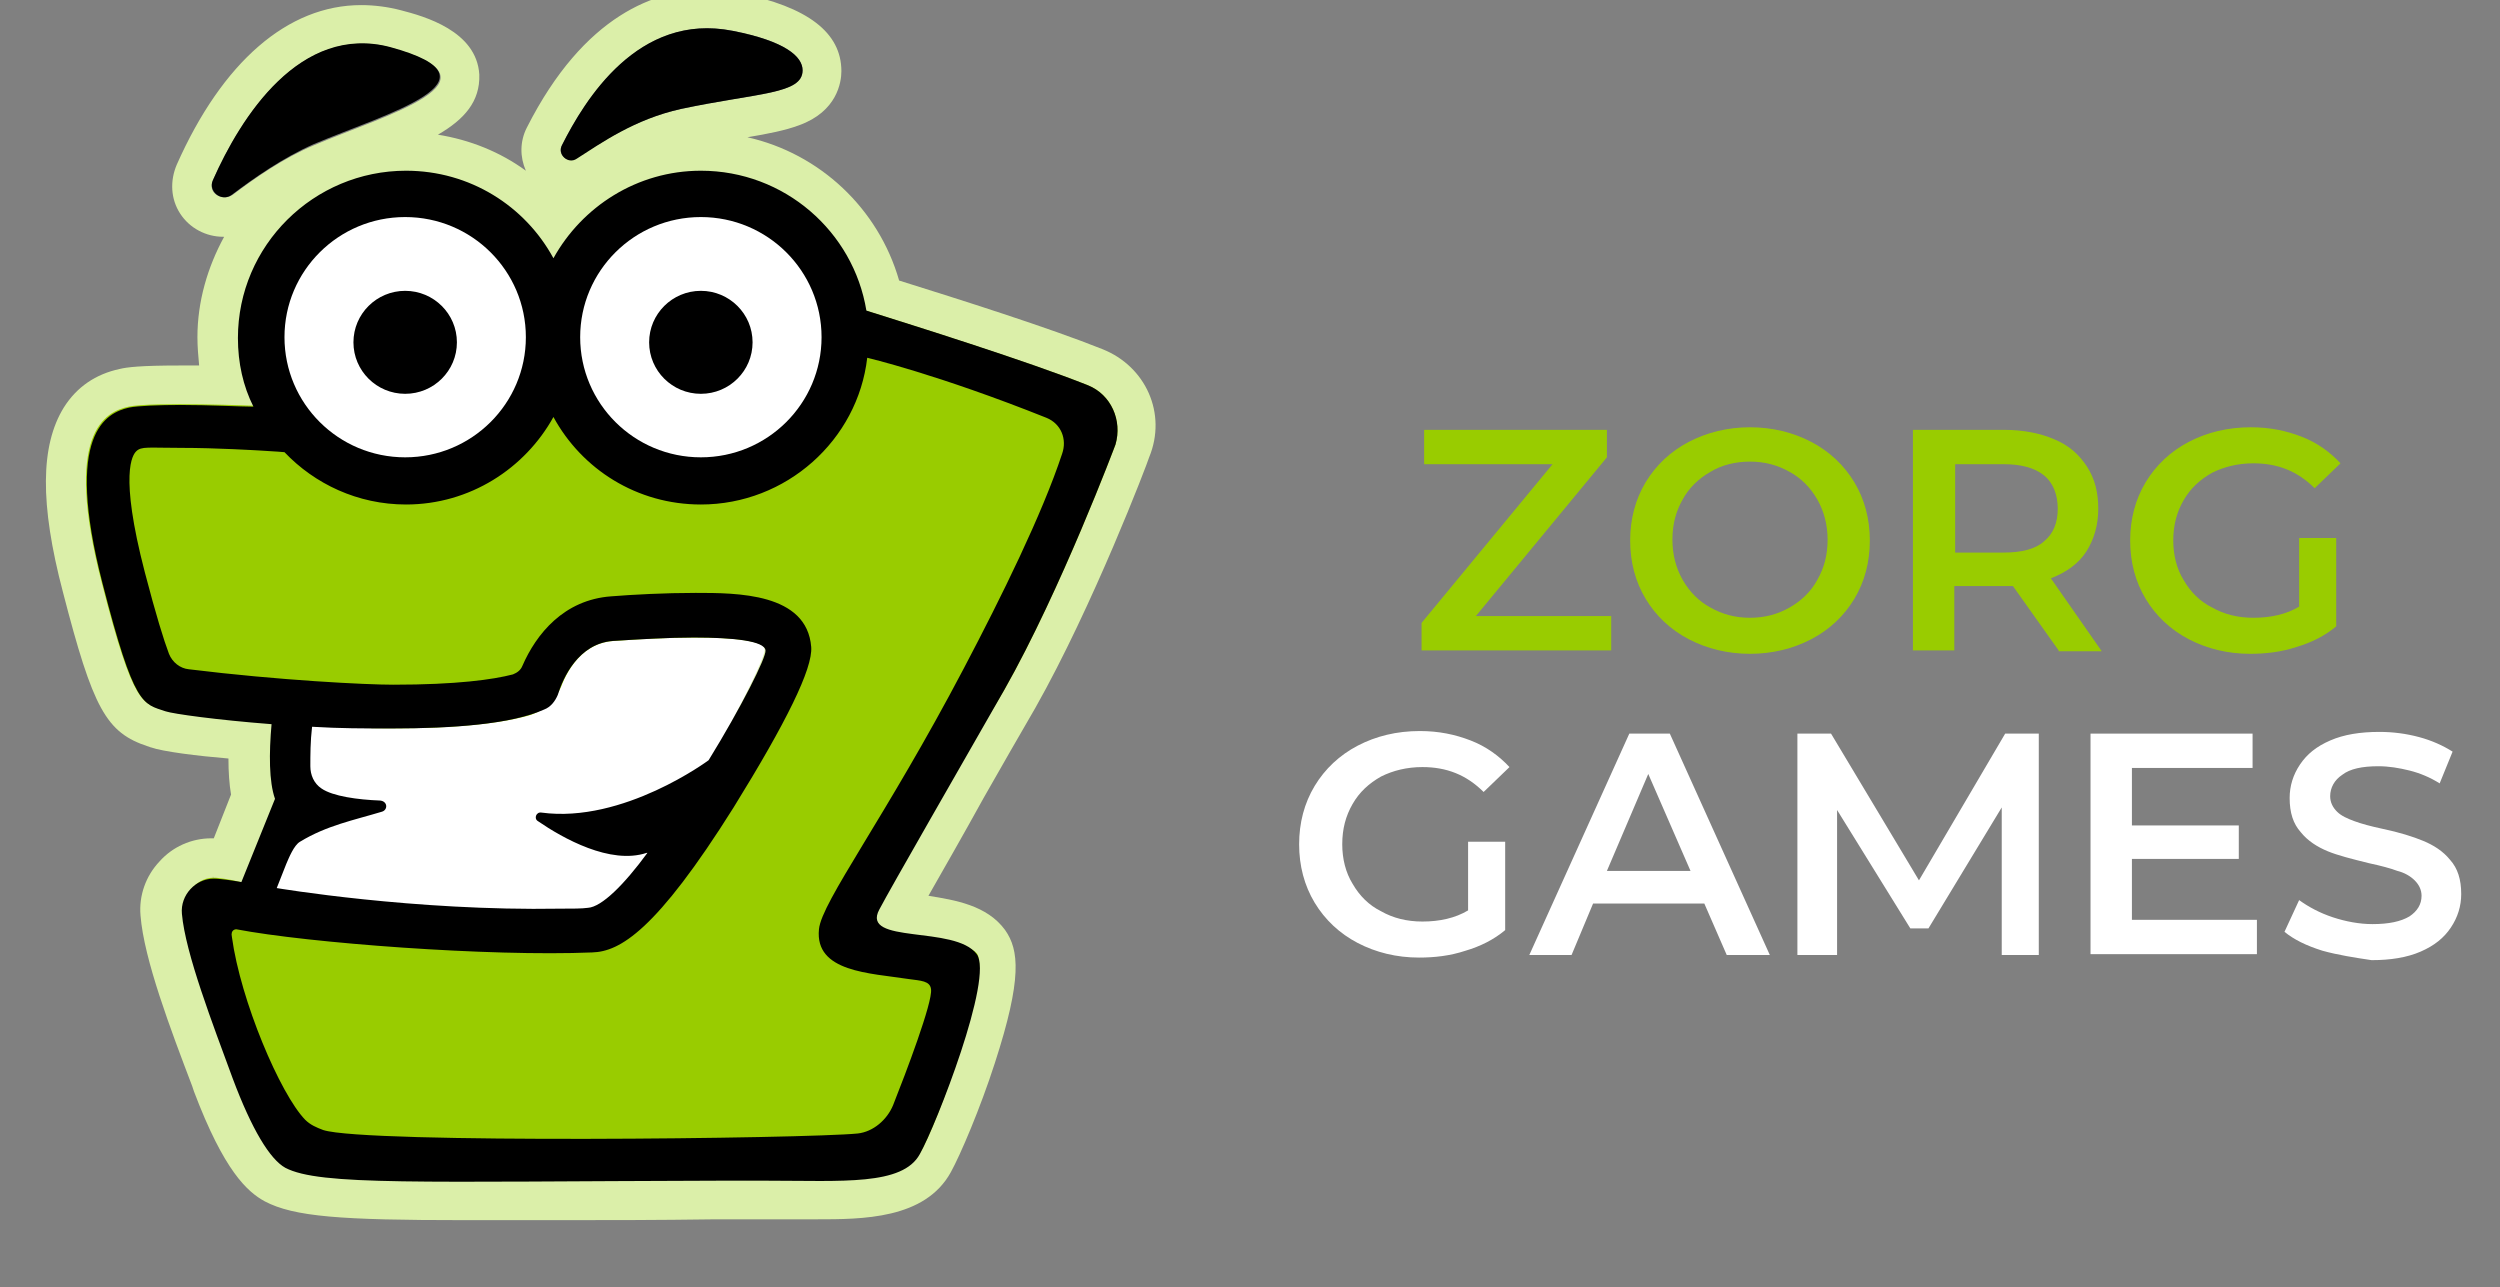 <svg xmlns="http://www.w3.org/2000/svg" width="101.0" height="52.0" viewBox="0.0 0.0 101.0 52.0" fill="none">
  <rect x="0.0" y="0.0" width="101.0" height="52.0" fill="#808080" stroke="none"/>
  <g clip-path="url(#clip0_102_1536)">
    <path d="M44.544 14.108C42.385 13.241 38.763 12.097 36.325 11.334C35.489 8.422 33.121 6.204 30.195 5.545C31.031 5.406 31.728 5.268 32.285 5.06C33.818 4.505 33.992 3.326 33.992 2.876C33.992 1.316 32.633 0.276 29.882 -0.279C29.429 -0.383 28.977 -0.418 28.559 -0.418C26.539 -0.418 23.613 0.553 21.28 5.164C21.001 5.718 21.001 6.342 21.245 6.897C20.2 6.134 18.981 5.649 17.692 5.441C18.772 4.817 19.399 4.089 19.364 3.014C19.26 1.246 17.135 0.657 16.195 0.414C15.672 0.276 15.115 0.206 14.593 0.206C11.632 0.206 8.986 2.494 7.14 6.654C6.861 7.313 6.896 8.041 7.279 8.63C7.662 9.22 8.324 9.566 9.02 9.566H9.055C8.393 10.78 7.976 12.166 7.976 13.622C7.976 14.004 8.01 14.385 8.045 14.766C7.767 14.766 7.488 14.766 7.244 14.766C5.677 14.766 5.12 14.836 4.841 14.905C3.866 15.113 3.1 15.633 2.577 16.465C1.637 17.99 1.602 20.348 2.542 23.918C3.761 28.633 4.284 29.604 5.99 30.158C6.025 30.158 6.06 30.193 6.095 30.193C6.582 30.366 7.976 30.54 9.229 30.644C9.229 31.198 9.264 31.684 9.334 32.1L8.637 33.868C8.602 33.868 8.568 33.868 8.568 33.868C8.568 33.868 8.568 33.868 8.533 33.868C7.732 33.868 6.966 34.214 6.443 34.804C5.886 35.393 5.607 36.19 5.677 36.988C5.816 38.756 6.896 41.598 7.767 43.886L7.836 44.094C9.055 47.318 9.996 48.15 10.692 48.532C11.876 49.156 13.757 49.294 18.737 49.294C19.887 49.294 21.21 49.294 22.742 49.294C24.519 49.294 26.573 49.294 28.907 49.26H28.942C29.255 49.26 29.604 49.26 29.917 49.26C30.23 49.26 30.544 49.26 30.857 49.26C31.24 49.26 31.623 49.26 31.972 49.26C32.32 49.26 32.633 49.26 32.982 49.26C34.828 49.26 37.37 49.26 38.415 47.353C38.798 46.66 39.599 44.788 40.191 42.95C41.306 39.518 41.166 38.374 40.609 37.577C39.878 36.572 38.589 36.364 37.509 36.19C38.101 35.15 38.937 33.694 39.738 32.238C40.47 30.956 41.201 29.673 41.828 28.598C44.161 24.473 46.355 18.718 46.425 18.476C47.157 16.708 46.286 14.801 44.544 14.108ZM5.572 28.009C5.642 28.113 5.677 28.182 5.747 28.252C5.712 28.182 5.642 28.113 5.572 28.009ZM22.708 5.857C23.543 4.228 25.389 1.142 28.559 1.142C28.872 1.142 29.22 1.177 29.603 1.246C31.728 1.662 32.425 2.286 32.425 2.841C32.425 3.812 30.613 3.742 27.514 4.401C25.633 4.817 24.31 5.753 23.3 6.377C23.23 6.412 23.16 6.446 23.091 6.446C22.777 6.481 22.533 6.169 22.708 5.857ZM8.602 7.278C9.612 5.025 11.598 1.766 14.628 1.766C15.011 1.766 15.394 1.801 15.812 1.94C20.618 3.257 15.568 4.644 12.712 5.857C11.458 6.377 10.274 7.209 9.403 7.868C9.299 7.937 9.194 7.972 9.09 7.972C8.707 7.972 8.428 7.66 8.602 7.278ZM8.568 35.428C8.602 35.428 8.602 35.428 8.637 35.428C8.637 35.462 8.602 35.428 8.568 35.428ZM18.807 47.7C18.772 47.7 18.737 47.7 18.702 47.7C18.807 47.7 18.911 47.7 19.016 47.7C18.946 47.7 18.877 47.7 18.807 47.7ZM33.051 47.665C33.017 47.665 33.017 47.665 32.982 47.665C33.017 47.665 33.051 47.665 33.051 47.665Z" fill="#DBEFA9" />
    <path d="M11.876 32.273L9.926 35.601L9.891 35.705C9.926 35.705 9.961 35.74 9.996 35.74C12.05 36.398 21.907 37.022 23.787 36.849C25.668 36.71 30.962 26.9 30.892 26.241C30.857 25.582 27.549 25.617 24.728 25.86C23.334 25.964 22.742 27.316 22.499 28.009C22.394 28.321 22.15 28.564 21.837 28.668C19.678 29.5 15.185 29.465 11.598 29.222C11.563 30.54 11.528 31.892 11.876 32.273Z" fill="white" />
    <path d="M43.952 15.564C40.679 14.281 33.852 12.201 33.852 12.201C33.852 12.201 31.763 7.694 27.862 7.694C23.961 7.694 22.325 11.23 22.325 11.23C22.325 11.23 21.489 7.66 15.255 7.66C10.239 7.66 9.612 14.177 10.413 16.396C10.413 16.396 6.13 16.222 5.189 16.43C4.249 16.638 2.542 17.47 4.11 23.537C5.398 28.564 5.747 28.39 6.652 28.702C7.453 28.98 17.24 30.054 21.349 28.91C21.941 28.737 22.429 28.321 22.673 27.732C22.951 27.004 23.578 25.964 24.797 25.894C27.653 25.686 30.927 25.652 30.962 26.276C30.997 26.934 26.016 36.849 24.136 36.988C22.255 37.126 12.085 36.364 10.065 35.74C9.543 35.566 9.09 35.497 8.742 35.462C7.941 35.393 7.349 36.156 7.592 36.918C8.533 39.726 10.762 46.729 11.528 47.076C12.921 47.769 25.25 47.63 29.011 47.665C32.912 47.7 36.43 47.734 37.161 46.59C37.892 45.446 40.052 39.241 39.46 38.513C38.868 37.785 35.036 38.27 34.932 37.334C34.828 36.398 38.833 30.886 40.574 27.87C42.873 23.814 45.067 17.956 45.067 17.956C45.346 16.985 44.893 15.945 43.952 15.564Z" fill="#99CC00" />
    <path d="M9.369 7.868C8.951 8.18 8.393 7.729 8.602 7.278C9.717 4.748 12.12 0.934 15.777 1.905C20.583 3.222 15.533 4.609 12.677 5.822C11.423 6.377 10.239 7.209 9.369 7.868Z" fill="black" />
    <path d="M23.3 6.412C22.951 6.654 22.499 6.238 22.708 5.857C23.613 4.054 25.772 0.484 29.603 1.246C31.728 1.662 32.425 2.286 32.425 2.841C32.425 3.812 30.613 3.742 27.514 4.401C25.633 4.817 24.275 5.788 23.3 6.412Z" fill="black" />
    <path d="M43.952 15.564C41.514 14.593 37.091 13.206 35.002 12.548C34.479 9.358 31.693 6.897 28.315 6.897C25.738 6.897 23.509 8.353 22.359 10.433C21.21 8.318 18.981 6.897 16.404 6.897C12.677 6.897 9.612 9.913 9.612 13.657C9.612 14.662 9.821 15.598 10.239 16.43C9.752 16.43 8.463 16.361 7.314 16.361C6.408 16.361 5.572 16.396 5.224 16.465C4.284 16.673 2.577 17.505 4.144 23.572C5.433 28.598 5.781 28.425 6.687 28.737C7 28.841 8.742 29.084 10.971 29.257C10.866 30.436 10.866 31.58 11.11 32.273L9.752 35.636C9.578 35.601 8.916 35.497 8.637 35.497C7.906 35.497 7.279 36.156 7.349 36.918C7.488 38.513 8.602 41.39 9.403 43.574C10.17 45.62 10.901 46.833 11.528 47.18C12.921 47.908 16.926 47.734 29.011 47.7C29.673 47.7 30.37 47.7 30.997 47.7C34.026 47.7 36.465 47.908 37.161 46.625C37.823 45.446 40.156 39.484 39.46 38.548C38.589 37.369 34.758 38.166 35.524 36.745C35.977 35.878 38.833 30.921 40.574 27.87C42.873 23.814 45.067 17.956 45.067 17.956C45.346 16.985 44.893 15.945 43.952 15.564ZM11.563 34.908C11.667 34.665 11.876 34.145 12.12 34.006C13.2 33.348 14.279 33.14 15.429 32.793C15.672 32.724 15.672 32.377 15.359 32.342C14.453 32.308 13.443 32.169 12.991 31.857C12.677 31.649 12.538 31.302 12.538 30.956C12.538 30.505 12.538 29.95 12.608 29.361C13.722 29.43 14.697 29.43 15.847 29.43C18.319 29.43 20.653 29.257 21.976 28.668C22.255 28.564 22.429 28.321 22.533 28.078C22.742 27.385 23.369 25.998 24.762 25.894C25.877 25.825 27.026 25.756 28.036 25.756C29.638 25.756 30.892 25.894 30.927 26.276C30.962 26.553 29.952 28.564 28.628 30.713C28.628 30.713 25.18 33.278 21.872 32.828C21.663 32.793 21.558 33.07 21.732 33.174C22.742 33.868 24.658 34.942 26.121 34.457H26.155C25.215 35.74 24.31 36.641 23.752 36.676C23.509 36.71 23.125 36.71 22.638 36.71C16.717 36.814 11.18 35.878 11.18 35.878L11.563 34.908ZM9.543 37.542C12.433 38.097 19.782 38.652 23.927 38.478C25.041 38.444 26.504 37.612 29.638 32.62C31.763 29.188 32.842 27.004 32.773 26.137C32.599 23.953 29.778 23.953 28.106 23.953C26.852 23.953 25.563 24.022 24.693 24.092C22.777 24.23 21.663 25.617 21.105 26.9C21.036 27.073 20.896 27.177 20.722 27.246C19.921 27.454 18.459 27.662 15.881 27.662C14.802 27.662 11.284 27.489 7.627 27.038C7.279 27.004 6.966 26.761 6.826 26.414C6.617 25.86 6.304 24.854 5.851 23.121C4.806 19.1 5.363 18.372 5.503 18.233C5.712 18.025 5.99 18.094 7.314 18.094C8.777 18.094 10.413 18.198 10.448 18.198C11.11 18.233 11.493 18.268 11.493 18.268C12.712 19.55 14.453 20.382 16.404 20.382C18.981 20.382 21.21 18.926 22.359 16.846C23.509 18.961 25.738 20.382 28.315 20.382C31.763 20.382 34.653 17.782 35.036 14.454C35.036 14.454 37.858 15.113 42.281 16.881C42.873 17.124 43.117 17.748 42.908 18.337C42.106 20.764 40.47 24.092 38.937 27.004C35.768 33.036 33.191 36.433 33.086 37.542C32.912 39.276 35.141 39.31 36.708 39.553C37.196 39.622 37.579 39.622 37.614 39.969C37.683 40.489 36.604 43.332 36.081 44.649C35.838 45.238 35.28 45.724 34.653 45.793C32.599 46.001 14.767 46.209 13.06 45.654C12.782 45.55 12.538 45.446 12.329 45.238C11.319 44.198 9.717 40.42 9.369 37.854C9.299 37.542 9.543 37.542 9.543 37.542Z" fill="black" />
    <path d="M16.369 18.476C19.062 18.476 21.245 16.303 21.245 13.622C21.245 10.942 19.062 8.769 16.369 8.769C13.676 8.769 11.493 10.942 11.493 13.622C11.493 16.303 13.676 18.476 16.369 18.476Z" fill="white" />
    <path d="M28.315 18.476C31.008 18.476 33.191 16.303 33.191 13.622C33.191 10.942 31.008 8.769 28.315 8.769C25.622 8.769 23.439 10.942 23.439 13.622C23.439 16.303 25.622 18.476 28.315 18.476Z" fill="white" />
    <path d="M16.369 15.91C17.523 15.91 18.459 14.979 18.459 13.83C18.459 12.682 17.523 11.75 16.369 11.75C15.215 11.75 14.279 12.682 14.279 13.83C14.279 14.979 15.215 15.91 16.369 15.91Z" fill="black" />
    <path d="M28.315 15.91C29.469 15.91 30.404 14.979 30.404 13.83C30.404 12.682 29.469 11.75 28.315 11.75C27.161 11.75 26.225 12.682 26.225 13.83C26.225 14.979 27.161 15.91 28.315 15.91Z" fill="black" />
    <path d="M65.093 24.889V26.276H57.431V25.166L62.724 18.753H57.535V17.366H64.919V18.476L59.625 24.889H65.093Z" fill="#99CC00" />
    <path d="M68.227 25.825C67.496 25.444 66.904 24.889 66.486 24.196C66.068 23.502 65.859 22.705 65.859 21.838C65.859 20.972 66.068 20.174 66.486 19.481C66.904 18.788 67.496 18.233 68.227 17.852C68.959 17.47 69.794 17.262 70.7 17.262C71.606 17.262 72.441 17.47 73.173 17.852C73.904 18.233 74.496 18.788 74.914 19.481C75.332 20.174 75.541 20.972 75.541 21.838C75.541 22.705 75.332 23.502 74.914 24.196C74.496 24.889 73.904 25.444 73.173 25.825C72.441 26.206 71.606 26.414 70.7 26.414C69.794 26.414 68.959 26.206 68.227 25.825ZM72.302 24.542C72.79 24.265 73.173 23.884 73.416 23.433C73.695 22.948 73.835 22.428 73.835 21.804C73.835 21.214 73.695 20.66 73.416 20.174C73.138 19.689 72.755 19.308 72.302 19.065C71.814 18.788 71.292 18.649 70.7 18.649C70.108 18.649 69.551 18.788 69.098 19.065C68.61 19.342 68.227 19.724 67.983 20.174C67.705 20.66 67.566 21.18 67.566 21.804C67.566 22.393 67.705 22.948 67.983 23.433C68.262 23.918 68.645 24.3 69.098 24.542C69.585 24.82 70.108 24.958 70.7 24.958C71.292 24.958 71.814 24.82 72.302 24.542Z" fill="#99CC00" />
    <path d="M83.168 26.276L81.322 23.676C81.253 23.676 81.113 23.676 80.974 23.676H78.954V26.276H77.282V17.366H80.974C81.74 17.366 82.437 17.505 82.994 17.748C83.586 17.99 84.004 18.372 84.318 18.857C84.631 19.342 84.77 19.897 84.77 20.556C84.77 21.214 84.596 21.804 84.283 22.289C83.969 22.774 83.482 23.121 82.855 23.364L84.91 26.31H83.168V26.276ZM82.576 19.204C82.193 18.892 81.636 18.753 80.939 18.753H78.989V22.324H80.939C81.671 22.324 82.228 22.185 82.576 21.873C82.959 21.561 83.133 21.11 83.133 20.556C83.133 20.001 82.959 19.516 82.576 19.204Z" fill="#99CC00" />
    <path d="M92.816 21.734H94.383V25.305C93.93 25.686 93.373 25.964 92.781 26.137C92.154 26.345 91.527 26.414 90.9 26.414C89.995 26.414 89.159 26.206 88.427 25.825C87.696 25.444 87.104 24.889 86.686 24.196C86.268 23.502 86.059 22.705 86.059 21.838C86.059 20.972 86.268 20.174 86.686 19.481C87.104 18.788 87.696 18.233 88.427 17.852C89.159 17.47 89.995 17.262 90.935 17.262C91.701 17.262 92.363 17.401 92.99 17.644C93.617 17.886 94.139 18.268 94.557 18.718L93.512 19.724C92.816 19.03 92.014 18.718 91.039 18.718C90.412 18.718 89.855 18.857 89.368 19.1C88.88 19.377 88.497 19.724 88.218 20.209C87.94 20.694 87.8 21.214 87.8 21.838C87.8 22.428 87.94 22.982 88.218 23.433C88.497 23.918 88.88 24.3 89.368 24.542C89.855 24.82 90.412 24.958 91.039 24.958C91.736 24.958 92.363 24.82 92.885 24.508V21.734H92.816Z" fill="#99CC00" />
    <path d="M59.242 34.006H60.809V37.577C60.356 37.958 59.799 38.236 59.207 38.409C58.58 38.617 57.953 38.686 57.326 38.686C56.421 38.686 55.585 38.478 54.853 38.097C54.122 37.716 53.53 37.161 53.112 36.468C52.694 35.774 52.485 34.977 52.485 34.11C52.485 33.244 52.694 32.446 53.112 31.753C53.53 31.06 54.122 30.505 54.853 30.124C55.585 29.742 56.421 29.534 57.361 29.534C58.127 29.534 58.789 29.673 59.416 29.916C60.043 30.158 60.565 30.54 60.983 30.99L59.938 31.996C59.242 31.302 58.441 30.99 57.465 30.99C56.839 30.99 56.281 31.129 55.794 31.372C55.306 31.649 54.923 31.996 54.645 32.481C54.366 32.966 54.227 33.486 54.227 34.11C54.227 34.7 54.366 35.254 54.645 35.705C54.923 36.19 55.306 36.572 55.794 36.814C56.281 37.092 56.839 37.23 57.465 37.23C58.162 37.23 58.789 37.092 59.311 36.78V34.006H59.242Z" fill="white" />
    <path d="M68.854 36.502H64.361L63.491 38.582H61.784L65.824 29.638H67.461L71.501 38.582H69.76L68.854 36.502ZM68.297 35.185L66.59 31.268L64.919 35.185H68.297Z" fill="white" />
    <path d="M80.87 38.548V32.62L77.909 37.508H77.178L74.218 32.724V38.582H72.615V29.638H73.974L77.526 35.566L81.009 29.638H82.367V38.582H80.87V38.548Z" fill="white" />
    <path d="M91.179 37.161V38.548H84.457V29.638H91.004V31.025H86.129V33.348H90.447V34.7H86.129V37.161H91.179Z" fill="white" />
    <path d="M93.826 38.409C93.164 38.201 92.676 37.958 92.293 37.646L92.885 36.364C93.268 36.641 93.721 36.884 94.243 37.057C94.766 37.23 95.323 37.334 95.846 37.334C96.507 37.334 96.995 37.23 97.343 37.022C97.656 36.814 97.831 36.537 97.831 36.19C97.831 35.948 97.726 35.74 97.552 35.566C97.378 35.393 97.134 35.254 96.856 35.185C96.577 35.081 96.194 34.977 95.706 34.873C95.01 34.7 94.452 34.561 94.034 34.388C93.617 34.214 93.233 33.972 92.955 33.625C92.641 33.278 92.502 32.828 92.502 32.238C92.502 31.753 92.641 31.302 92.92 30.886C93.199 30.47 93.582 30.158 94.139 29.916C94.696 29.673 95.358 29.569 96.124 29.569C96.681 29.569 97.204 29.638 97.726 29.777C98.249 29.916 98.701 30.124 99.085 30.366L98.562 31.649C98.179 31.406 97.761 31.233 97.343 31.129C96.925 31.025 96.507 30.956 96.089 30.956C95.428 30.956 94.94 31.06 94.627 31.302C94.313 31.51 94.139 31.822 94.139 32.169C94.139 32.412 94.243 32.62 94.418 32.793C94.592 32.966 94.835 33.07 95.114 33.174C95.393 33.278 95.776 33.382 96.263 33.486C96.925 33.625 97.482 33.798 97.9 33.972C98.318 34.145 98.701 34.388 98.98 34.734C99.293 35.081 99.433 35.532 99.433 36.121C99.433 36.606 99.293 37.057 99.015 37.473C98.736 37.889 98.353 38.201 97.796 38.444C97.239 38.686 96.577 38.79 95.811 38.79C95.114 38.686 94.452 38.582 93.826 38.409Z" fill="white" />
  </g>
  <defs>
    <clipPath id="clip0_102_1536">
      <rect width="101" height="52" fill="white" />
    </clipPath>
  </defs>
</svg>